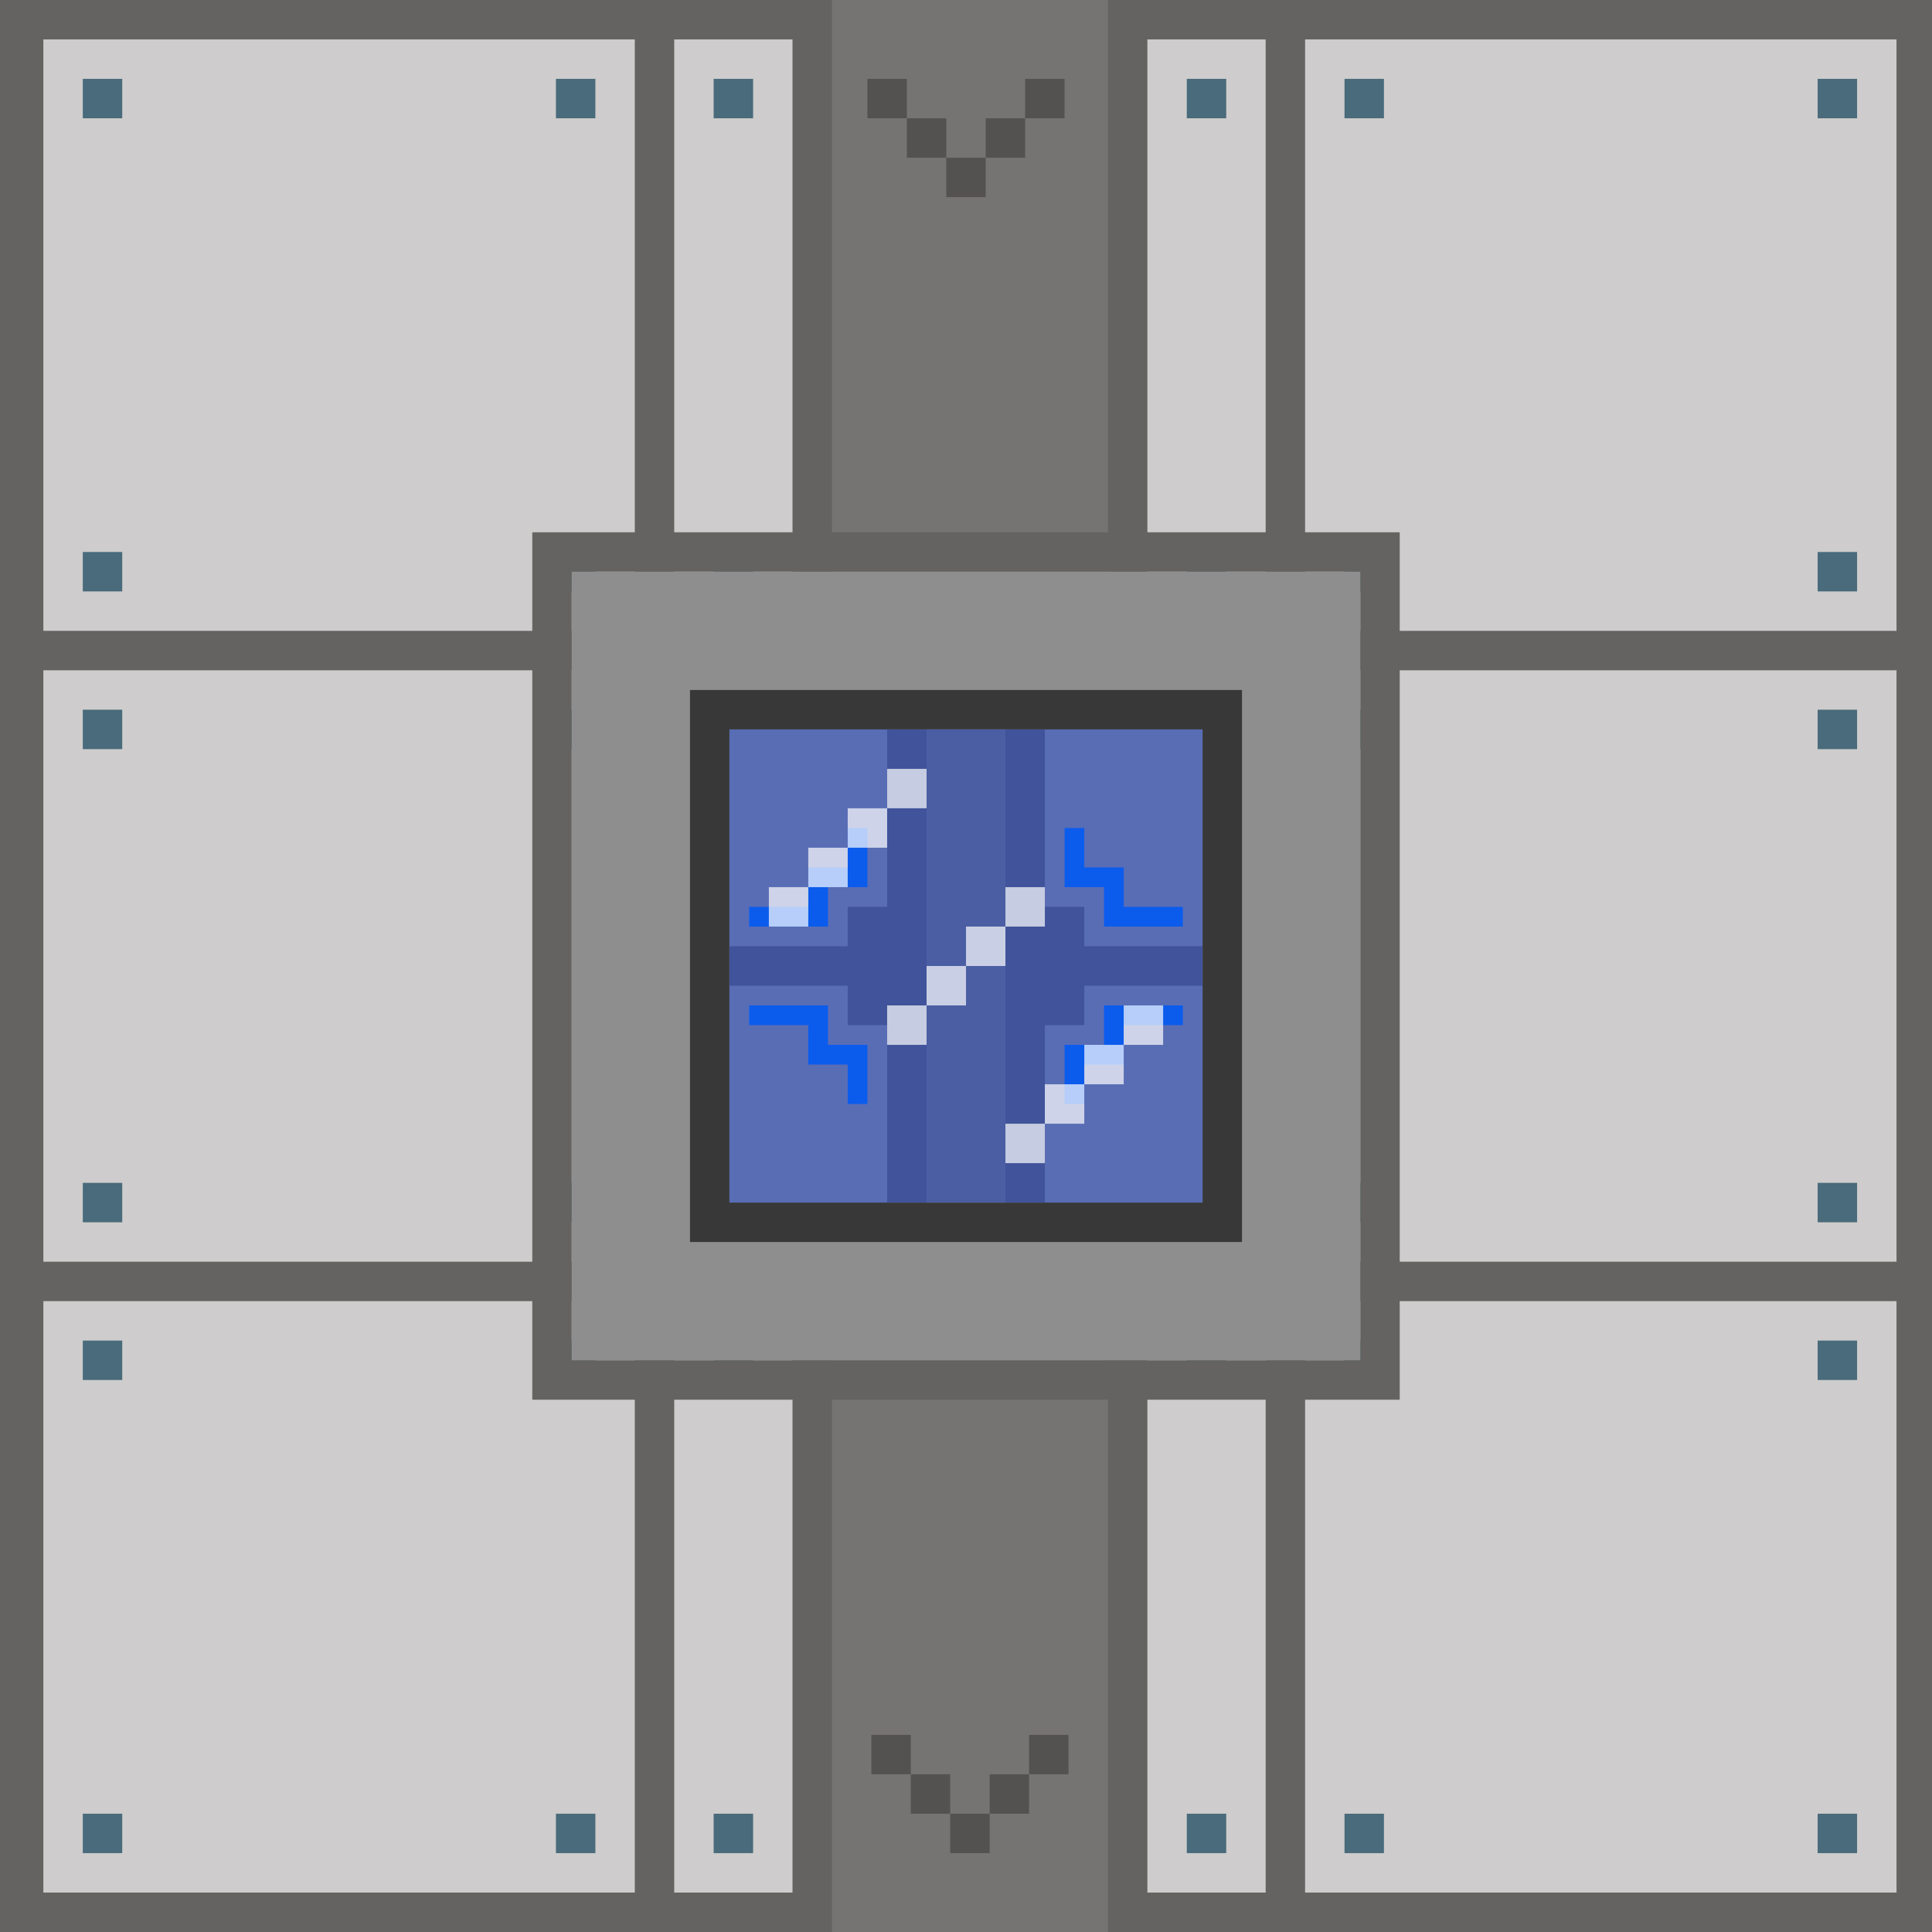 <svg viewBox="0 0 490 490" fill="none" xmlns="http://www.w3.org/2000/svg">
    <rect width="490" height="490" fill="#656361" />
    <rect x="11" y="10" width="150" height="150" fill="#CECCCC" />
    <rect x="171" y="10" width="150" height="150" fill="#CECCCC" />
    <rect x="331" y="10" width="150" height="150" fill="#CECCCC" />
    <rect x="331" y="170" width="150" height="150" fill="#CECCCC" />
    <rect x="171" y="170" width="150" height="150" fill="#CECCCC" />
    <rect x="11" y="170" width="150" height="150" fill="#CECCCC" />
    <rect x="11" y="330" width="150" height="150" fill="#CECCCC" />
    <rect x="171" y="330" width="150" height="150" fill="#CECCCC" />
    <rect x="331" y="330" width="150" height="150" fill="#CECCCC" />
    <rect x="21" y="20" width="10" height="10" fill="#496B7B" />
    <rect x="141" y="20" width="10" height="10" fill="#496B7B" />
    <rect x="141" y="140" width="10" height="10" fill="#496B7B" />
    <rect x="21" y="140" width="10" height="10" fill="#496B7B" />
    <rect x="181" y="20" width="10" height="10" fill="#496B7B" />
    <rect x="301" y="20" width="10" height="10" fill="#496B7B" />
    <rect x="301" y="140" width="10" height="10" fill="#496B7B" />
    <rect x="181" y="140" width="10" height="10" fill="#496B7B" />
    <rect x="341" y="20" width="10" height="10" fill="#496B7B" />
    <rect x="461" y="20" width="10" height="10" fill="#496B7B" />
    <rect x="461" y="140" width="10" height="10" fill="#496B7B" />
    <rect x="461" y="180" width="10" height="10" fill="#496B7B" />
    <rect x="461" y="300" width="10" height="10" fill="#496B7B" />
    <rect x="341" y="300" width="10" height="10" fill="#496B7B" />
    <rect x="341" y="180" width="10" height="10" fill="#496B7B" />
    <rect x="301" y="180" width="10" height="10" fill="#496B7B" />
    <rect x="181" y="180" width="10" height="10" fill="#496B7B" />
    <rect x="181" y="300" width="10" height="10" fill="#496B7B" />
    <rect x="301" y="300" width="10" height="10" fill="#496B7B" />
    <rect x="141" y="300" width="10" height="10" fill="#496B7B" />
    <rect x="141" y="180" width="10" height="10" fill="#496B7B" />
    <rect x="21" y="180" width="10" height="10" fill="#496B7B" />
    <rect x="21" y="300" width="10" height="10" fill="#496B7B" />
    <rect x="21" y="340" width="10" height="10" fill="#496B7B" />
    <rect x="141" y="340" width="10" height="10" fill="#496B7B" />
    <rect x="141" y="460" width="10" height="10" fill="#496B7B" />
    <rect x="21" y="460" width="10" height="10" fill="#496B7B" />
    <rect x="181" y="340" width="10" height="10" fill="#496B7B" />
    <rect x="181" y="460" width="10" height="10" fill="#496B7B" />
    <rect x="301" y="460" width="10" height="10" fill="#496B7B" />
    <rect x="301" y="340" width="10" height="10" fill="#496B7B" />
    <rect x="341" y="340" width="10" height="10" fill="#496B7B" />
    <rect x="341" y="460" width="10" height="10" fill="#496B7B" />
    <rect x="461" y="460" width="10" height="10" fill="#496B7B" />
    <rect x="461" y="340" width="10" height="10" fill="#496B7B" />
    <rect x="341" y="140" width="10" height="10" fill="#496B7B" />
    <rect x="201" width="90" height="490" fill="#656361" />
    <rect x="211" width="70" height="490" fill="#767472" />
    <rect x="241" y="460" width="10" height="10" fill="#545250" />
    <rect x="251" y="450" width="10" height="10" fill="#545250" />
    <rect x="221" y="440" width="10" height="10" fill="#545250" />
    <rect x="231" y="450" width="10" height="10" fill="#545250" />
    <rect x="261" y="440" width="10" height="10" fill="#545250" />
    <rect x="230" y="30" width="10" height="10" fill="#545250" />
    <rect x="220" y="20" width="10" height="10" fill="#545250" />
    <rect x="260" y="20" width="10" height="10" fill="#545250" />
    <rect x="250" y="30" width="10" height="10" fill="#545250" />
    <rect x="240" y="40" width="10" height="10" fill="#545250" />
    <rect x="140" y="140" width="210" height="210" stroke="#656361" stroke-width="10" />
    <rect x="145" y="145" width="200" height="200" fill="#8E8E8E" />
    <rect x="180" y="180" width="130" height="130" stroke="#383838" stroke-width="10" />
    <rect x="225" y="185" width="40" height="120" fill="#656361" />
    <rect x="235" y="185" width="20" height="120" fill="#767472" />
    <path d="M225 250V240V230H215V240H185V250H215V260H225V250Z" fill="#656361" />
    <path d="M265 240V250V260H275V250H305V240H275V230H265V240Z" fill="#656361" />
    <path d="M220 210V225H210V235H190V230H205V220H210.5H215V210H220Z" fill="#0C71E9" />
    <path d="M220 280V265H210V255H190V260H205V270H210.5H215V280H220Z" fill="#0C71E9" />
    <path d="M270 210V225H280V235H300V230H285V220H279.5H275V210H270Z" fill="#0C71E9" />
    <path d="M270 280V265H280V255H300V260H285V270H279.5H275V280H270Z" fill="#0C71E9" />
    <rect x="185" y="185" width="120" height="120" fill="#0A3DF0" fill-opacity="0.4" />
    <path d="M235 195H225V205H215V215H205V225H195V235H205V225H215V215H225V205H235V195Z" fill="white" fill-opacity="0.7" />
    <path d="M295 255H285V265H275V275H265V285H255V295H265V285H275V275H285V265H295V255Z" fill="white" fill-opacity="0.7" />
    <path d="M265 225H255V235H245V245H235V255H225V265H235V255H245V245H255V235H265V225Z" fill="white" fill-opacity="0.7" />
</svg>
